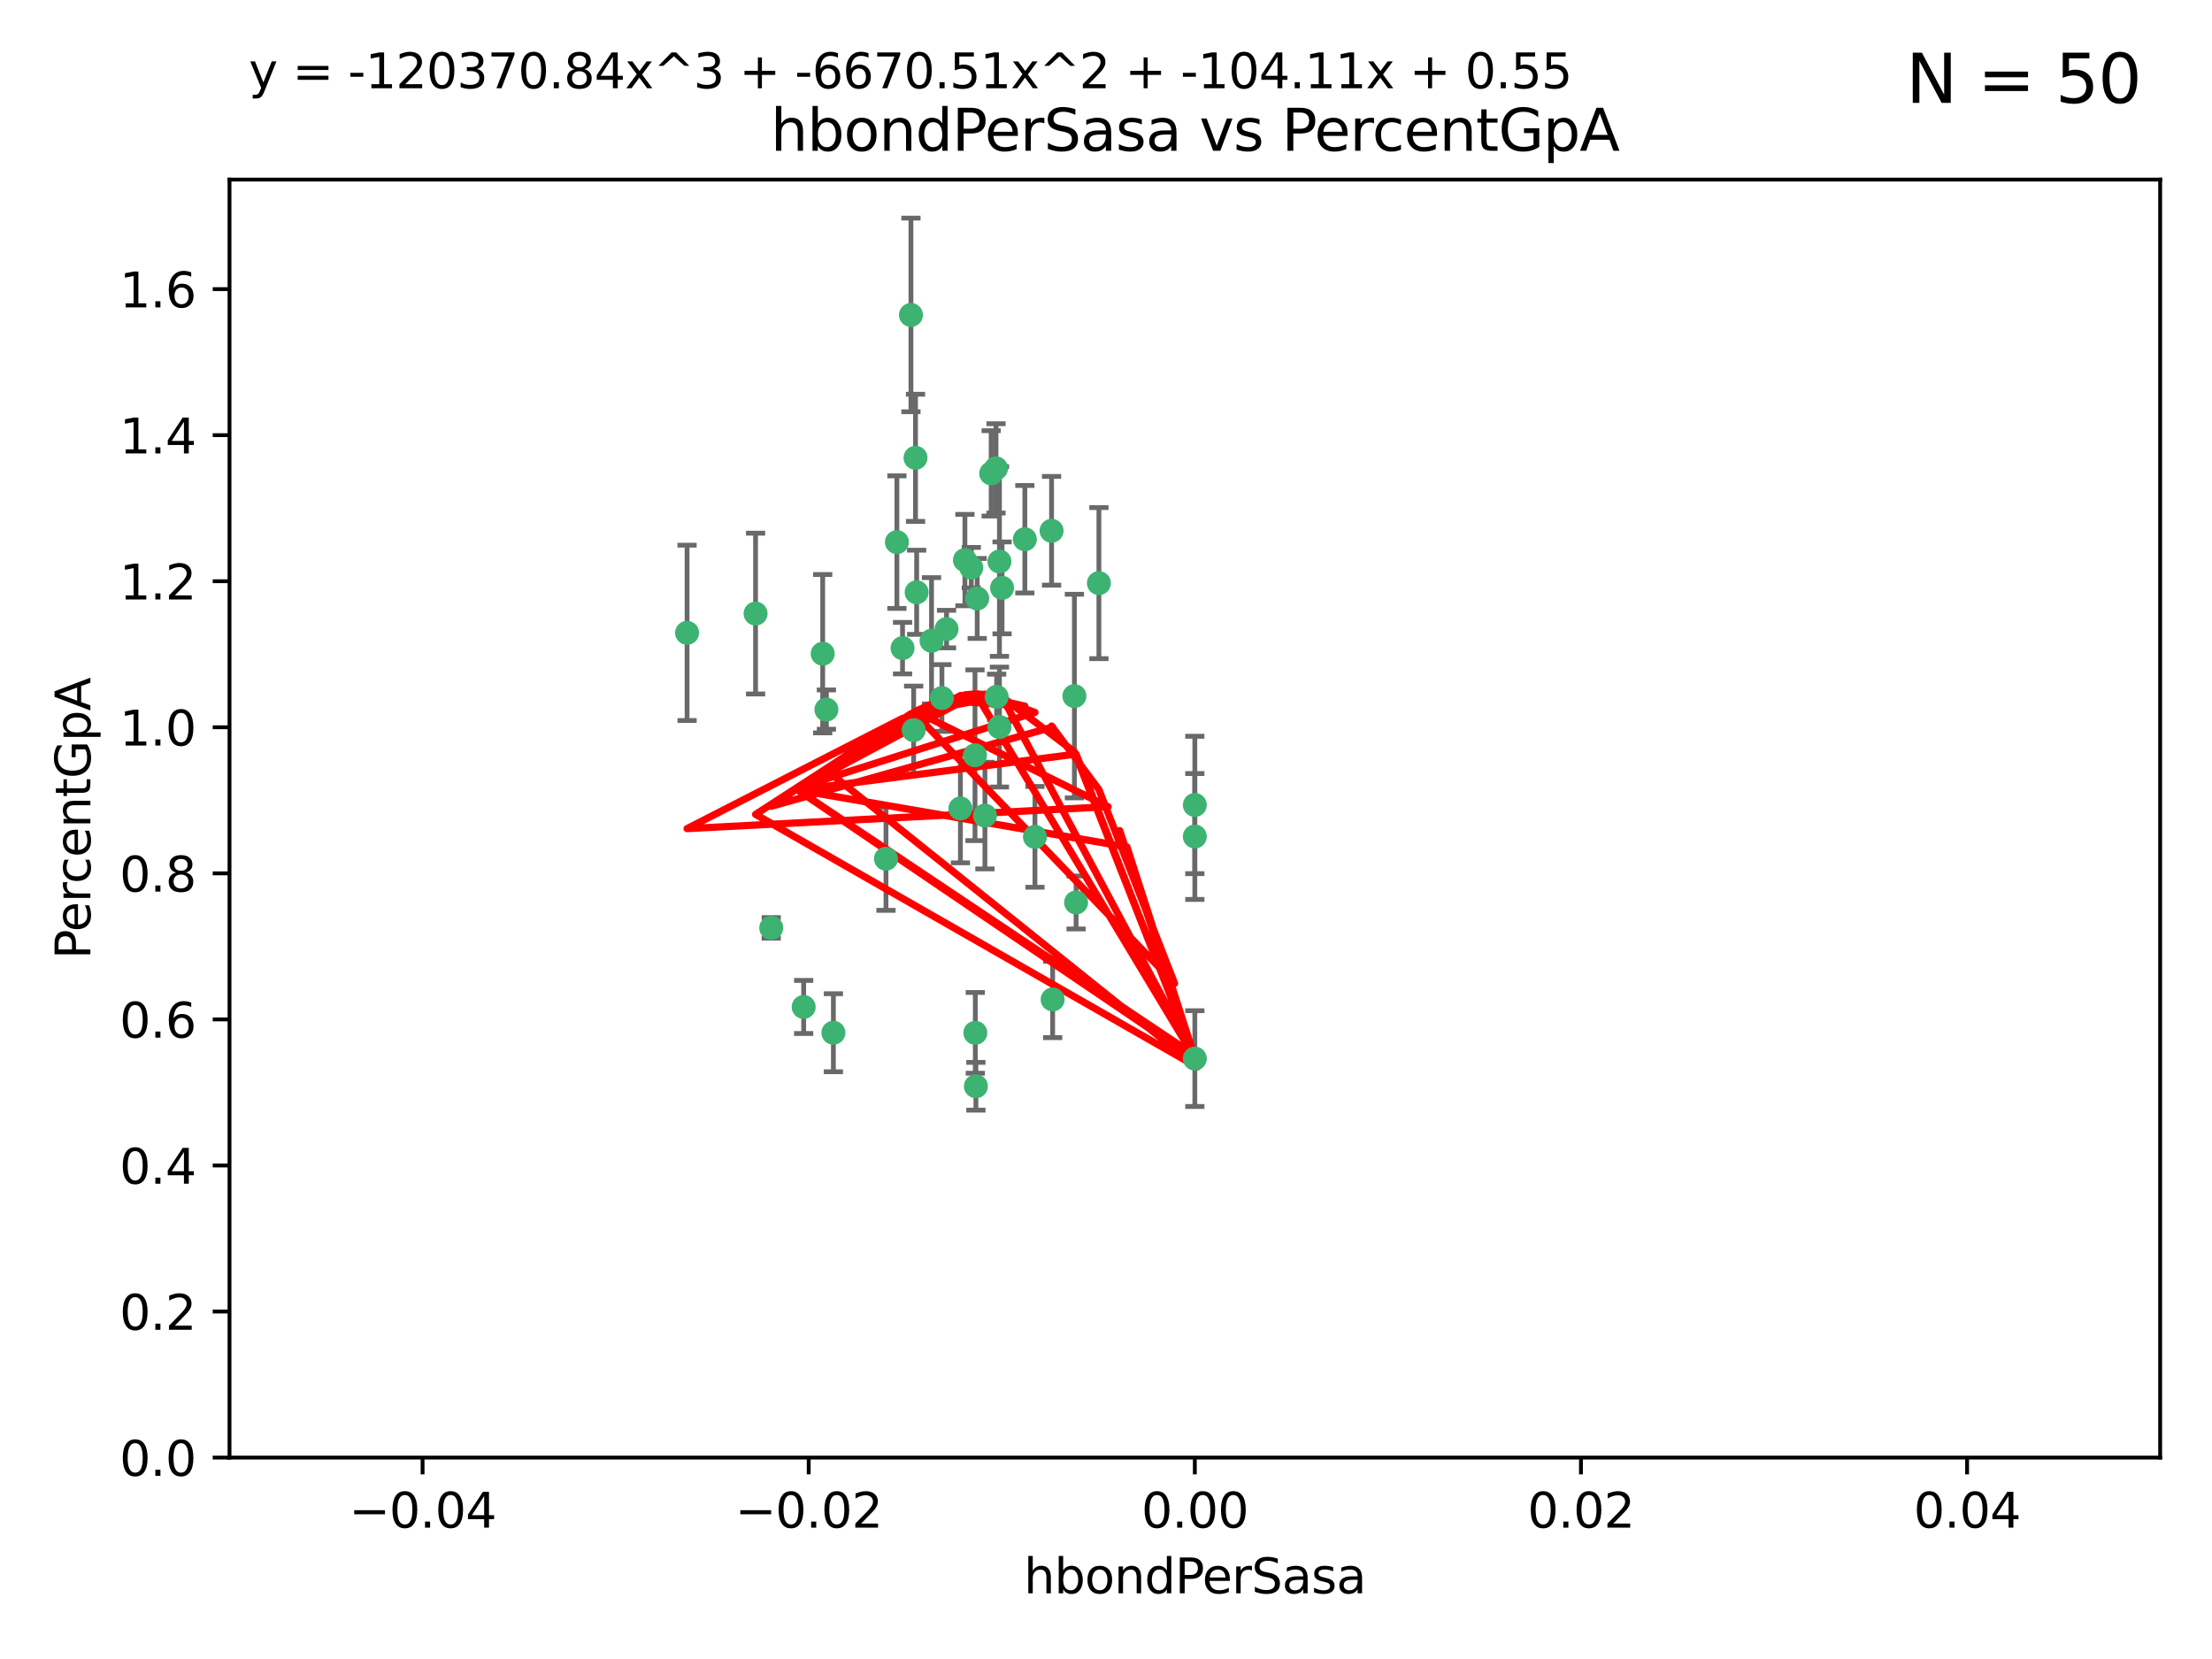 <?xml version="1.0" encoding="utf-8" standalone="no"?>
<!DOCTYPE svg PUBLIC "-//W3C//DTD SVG 1.1//EN"
  "http://www.w3.org/Graphics/SVG/1.1/DTD/svg11.dtd">
<svg xmlns:xlink="http://www.w3.org/1999/xlink" width="460.8pt" height="345.6pt" viewBox="0 0 460.8 345.6" xmlns="http://www.w3.org/2000/svg" version="1.1">
 <defs>
  <style type="text/css">*{stroke-linejoin: round; stroke-linecap: butt}</style>
 </defs>
 <g id="figure_1">
  <g id="patch_1">
   <path d="M 0 345.6 
L 460.8 345.6 
L 460.8 0 
L 0 0 
z
" style="fill: #ffffff"/>
  </g>
  <g id="axes_1">
   <g id="patch_2">
    <path d="M 47.81 303.64 
L 450 303.64 
L 450 37.411 
L 47.81 37.411 
z
" style="fill: #ffffff"/>
   </g>
   <g id="PathCollection_1">
    <defs>
     <path id="mf7120ef33c" d="M 0 1.118 
C 0.297 1.118 0.581 1 0.791 0.791 
C 1 0.581 1.118 0.297 1.118 0 
C 1.118 -0.297 1 -0.581 0.791 -0.791 
C 0.581 -1 0.297 -1.118 0 -1.118 
C -0.297 -1.118 -0.581 -1 -0.791 -0.791 
C -1 -0.581 -1.118 -0.297 -1.118 0 
C -1.118 0.297 -1 0.581 -0.791 0.791 
C -0.581 1 -0.297 1.118 0 1.118 
z
" style="stroke: #3cb371"/>
    </defs>
    <g clip-path="url(#p9c97bb13e4)">
     <use xlink:href="#mf7120ef33c" x="186.841" y="112.935" style="fill: #3cb371; stroke: #3cb371"/>
     <use xlink:href="#mf7120ef33c" x="197.183" y="131.048" style="fill: #3cb371; stroke: #3cb371"/>
     <use xlink:href="#mf7120ef33c" x="206.483" y="98.611" style="fill: #3cb371; stroke: #3cb371"/>
     <use xlink:href="#mf7120ef33c" x="203.111" y="157.33" style="fill: #3cb371; stroke: #3cb371"/>
     <use xlink:href="#mf7120ef33c" x="208.201" y="151.457" style="fill: #3cb371; stroke: #3cb371"/>
     <use xlink:href="#mf7120ef33c" x="189.767" y="65.606" style="fill: #3cb371; stroke: #3cb371"/>
     <use xlink:href="#mf7120ef33c" x="157.399" y="127.82" style="fill: #3cb371; stroke: #3cb371"/>
     <use xlink:href="#mf7120ef33c" x="172.155" y="147.818" style="fill: #3cb371; stroke: #3cb371"/>
     <use xlink:href="#mf7120ef33c" x="188.017" y="135.021" style="fill: #3cb371; stroke: #3cb371"/>
     <use xlink:href="#mf7120ef33c" x="143.128" y="131.834" style="fill: #3cb371; stroke: #3cb371"/>
     <use xlink:href="#mf7120ef33c" x="190.719" y="95.371" style="fill: #3cb371; stroke: #3cb371"/>
     <use xlink:href="#mf7120ef33c" x="202.337" y="118.255" style="fill: #3cb371; stroke: #3cb371"/>
     <use xlink:href="#mf7120ef33c" x="213.494" y="112.334" style="fill: #3cb371; stroke: #3cb371"/>
     <use xlink:href="#mf7120ef33c" x="196.219" y="145.408" style="fill: #3cb371; stroke: #3cb371"/>
     <use xlink:href="#mf7120ef33c" x="190.955" y="123.385" style="fill: #3cb371; stroke: #3cb371"/>
     <use xlink:href="#mf7120ef33c" x="194.053" y="133.482" style="fill: #3cb371; stroke: #3cb371"/>
     <use xlink:href="#mf7120ef33c" x="203.175" y="215.161" style="fill: #3cb371; stroke: #3cb371"/>
     <use xlink:href="#mf7120ef33c" x="201.01" y="116.673" style="fill: #3cb371; stroke: #3cb371"/>
     <use xlink:href="#mf7120ef33c" x="208.202" y="116.973" style="fill: #3cb371; stroke: #3cb371"/>
     <use xlink:href="#mf7120ef33c" x="207.487" y="97.572" style="fill: #3cb371; stroke: #3cb371"/>
     <use xlink:href="#mf7120ef33c" x="203.569" y="124.669" style="fill: #3cb371; stroke: #3cb371"/>
     <use xlink:href="#mf7120ef33c" x="207.62" y="145.171" style="fill: #3cb371; stroke: #3cb371"/>
     <use xlink:href="#mf7120ef33c" x="200.074" y="168.419" style="fill: #3cb371; stroke: #3cb371"/>
     <use xlink:href="#mf7120ef33c" x="173.611" y="215.139" style="fill: #3cb371; stroke: #3cb371"/>
     <use xlink:href="#mf7120ef33c" x="171.383" y="136.178" style="fill: #3cb371; stroke: #3cb371"/>
     <use xlink:href="#mf7120ef33c" x="184.566" y="178.897" style="fill: #3cb371; stroke: #3cb371"/>
     <use xlink:href="#mf7120ef33c" x="160.664" y="193.29" style="fill: #3cb371; stroke: #3cb371"/>
     <use xlink:href="#mf7120ef33c" x="219.287" y="208.206" style="fill: #3cb371; stroke: #3cb371"/>
     <use xlink:href="#mf7120ef33c" x="219.062" y="110.571" style="fill: #3cb371; stroke: #3cb371"/>
     <use xlink:href="#mf7120ef33c" x="228.922" y="121.476" style="fill: #3cb371; stroke: #3cb371"/>
     <use xlink:href="#mf7120ef33c" x="190.332" y="152.103" style="fill: #3cb371; stroke: #3cb371"/>
     <use xlink:href="#mf7120ef33c" x="205.177" y="169.899" style="fill: #3cb371; stroke: #3cb371"/>
     <use xlink:href="#mf7120ef33c" x="215.6" y="174.332" style="fill: #3cb371; stroke: #3cb371"/>
     <use xlink:href="#mf7120ef33c" x="167.418" y="209.769" style="fill: #3cb371; stroke: #3cb371"/>
     <use xlink:href="#mf7120ef33c" x="203.298" y="226.286" style="fill: #3cb371; stroke: #3cb371"/>
     <use xlink:href="#mf7120ef33c" x="248.905" y="220.522" style="fill: #3cb371; stroke: #3cb371"/>
     <use xlink:href="#mf7120ef33c" x="224.167" y="188.002" style="fill: #3cb371; stroke: #3cb371"/>
     <use xlink:href="#mf7120ef33c" x="248.905" y="167.688" style="fill: #3cb371; stroke: #3cb371"/>
     <use xlink:href="#mf7120ef33c" x="208.75" y="122.465" style="fill: #3cb371; stroke: #3cb371"/>
     <use xlink:href="#mf7120ef33c" x="223.82" y="145.004" style="fill: #3cb371; stroke: #3cb371"/>
     <use xlink:href="#mf7120ef33c" x="248.905" y="174.257" style="fill: #3cb371; stroke: #3cb371"/>
    </g>
   </g>
   <g id="matplotlib.axis_1">
    <g id="xtick_1">
     <g id="line2d_1">
      <defs>
       <path id="m0742747086" d="M 0 0 
L 0 3.5 
" style="stroke: #000000; stroke-width: 0.8"/>
      </defs>
      <g>
       <use xlink:href="#m0742747086" x="88.029" y="303.64" style="stroke: #000000; stroke-width: 0.8"/>
      </g>
     </g>
     <g id="text_1">
      <!-- −0.04 -->
      <g transform="translate(72.706 318.238)scale(0.1 -0.1)">
       <defs>
        <path id="DejaVuSans-2212" d="M 678 2272 
L 4684 2272 
L 4684 1741 
L 678 1741 
L 678 2272 
z
" transform="scale(0.016)"/>
        <path id="DejaVuSans-30" d="M 2034 4250 
Q 1547 4250 1301 3770 
Q 1056 3291 1056 2328 
Q 1056 1369 1301 889 
Q 1547 409 2034 409 
Q 2525 409 2770 889 
Q 3016 1369 3016 2328 
Q 3016 3291 2770 3770 
Q 2525 4250 2034 4250 
z
M 2034 4750 
Q 2819 4750 3233 4129 
Q 3647 3509 3647 2328 
Q 3647 1150 3233 529 
Q 2819 -91 2034 -91 
Q 1250 -91 836 529 
Q 422 1150 422 2328 
Q 422 3509 836 4129 
Q 1250 4750 2034 4750 
z
" transform="scale(0.016)"/>
        <path id="DejaVuSans-2e" d="M 684 794 
L 1344 794 
L 1344 0 
L 684 0 
L 684 794 
z
" transform="scale(0.016)"/>
        <path id="DejaVuSans-34" d="M 2419 4116 
L 825 1625 
L 2419 1625 
L 2419 4116 
z
M 2253 4666 
L 3047 4666 
L 3047 1625 
L 3713 1625 
L 3713 1100 
L 3047 1100 
L 3047 0 
L 2419 0 
L 2419 1100 
L 313 1100 
L 313 1709 
L 2253 4666 
z
" transform="scale(0.016)"/>
       </defs>
       <use xlink:href="#DejaVuSans-2212"/>
       <use xlink:href="#DejaVuSans-30" x="83.789"/>
       <use xlink:href="#DejaVuSans-2e" x="147.412"/>
       <use xlink:href="#DejaVuSans-30" x="179.199"/>
       <use xlink:href="#DejaVuSans-34" x="242.822"/>
      </g>
     </g>
    </g>
    <g id="xtick_2">
     <g id="line2d_2">
      <g>
       <use xlink:href="#m0742747086" x="168.467" y="303.64" style="stroke: #000000; stroke-width: 0.8"/>
      </g>
     </g>
     <g id="text_2">
      <!-- −0.02 -->
      <g transform="translate(153.144 318.238)scale(0.1 -0.1)">
       <defs>
        <path id="DejaVuSans-32" d="M 1228 531 
L 3431 531 
L 3431 0 
L 469 0 
L 469 531 
Q 828 903 1448 1529 
Q 2069 2156 2228 2338 
Q 2531 2678 2651 2914 
Q 2772 3150 2772 3378 
Q 2772 3750 2511 3984 
Q 2250 4219 1831 4219 
Q 1534 4219 1204 4116 
Q 875 4013 500 3803 
L 500 4441 
Q 881 4594 1212 4672 
Q 1544 4750 1819 4750 
Q 2544 4750 2975 4387 
Q 3406 4025 3406 3419 
Q 3406 3131 3298 2873 
Q 3191 2616 2906 2266 
Q 2828 2175 2409 1742 
Q 1991 1309 1228 531 
z
" transform="scale(0.016)"/>
       </defs>
       <use xlink:href="#DejaVuSans-2212"/>
       <use xlink:href="#DejaVuSans-30" x="83.789"/>
       <use xlink:href="#DejaVuSans-2e" x="147.412"/>
       <use xlink:href="#DejaVuSans-30" x="179.199"/>
       <use xlink:href="#DejaVuSans-32" x="242.822"/>
      </g>
     </g>
    </g>
    <g id="xtick_3">
     <g id="line2d_3">
      <g>
       <use xlink:href="#m0742747086" x="248.905" y="303.64" style="stroke: #000000; stroke-width: 0.8"/>
      </g>
     </g>
     <g id="text_3">
      <!-- 0.00 -->
      <g transform="translate(237.772 318.238)scale(0.1 -0.1)">
       <use xlink:href="#DejaVuSans-30"/>
       <use xlink:href="#DejaVuSans-2e" x="63.623"/>
       <use xlink:href="#DejaVuSans-30" x="95.41"/>
       <use xlink:href="#DejaVuSans-30" x="159.033"/>
      </g>
     </g>
    </g>
    <g id="xtick_4">
     <g id="line2d_4">
      <g>
       <use xlink:href="#m0742747086" x="329.343" y="303.64" style="stroke: #000000; stroke-width: 0.8"/>
      </g>
     </g>
     <g id="text_4">
      <!-- 0.02 -->
      <g transform="translate(318.21 318.238)scale(0.1 -0.1)">
       <use xlink:href="#DejaVuSans-30"/>
       <use xlink:href="#DejaVuSans-2e" x="63.623"/>
       <use xlink:href="#DejaVuSans-30" x="95.41"/>
       <use xlink:href="#DejaVuSans-32" x="159.033"/>
      </g>
     </g>
    </g>
    <g id="xtick_5">
     <g id="line2d_5">
      <g>
       <use xlink:href="#m0742747086" x="409.781" y="303.64" style="stroke: #000000; stroke-width: 0.8"/>
      </g>
     </g>
     <g id="text_5">
      <!-- 0.04 -->
      <g transform="translate(398.648 318.238)scale(0.1 -0.1)">
       <use xlink:href="#DejaVuSans-30"/>
       <use xlink:href="#DejaVuSans-2e" x="63.623"/>
       <use xlink:href="#DejaVuSans-30" x="95.41"/>
       <use xlink:href="#DejaVuSans-34" x="159.033"/>
      </g>
     </g>
    </g>
    <g id="text_6">
     <!-- hbondPerSasa -->
     <g transform="translate(213.287 331.917)scale(0.1 -0.1)">
      <defs>
       <path id="DejaVuSans-68" d="M 3513 2113 
L 3513 0 
L 2938 0 
L 2938 2094 
Q 2938 2591 2744 2837 
Q 2550 3084 2163 3084 
Q 1697 3084 1428 2787 
Q 1159 2491 1159 1978 
L 1159 0 
L 581 0 
L 581 4863 
L 1159 4863 
L 1159 2956 
Q 1366 3272 1645 3428 
Q 1925 3584 2291 3584 
Q 2894 3584 3203 3211 
Q 3513 2838 3513 2113 
z
" transform="scale(0.016)"/>
       <path id="DejaVuSans-62" d="M 3116 1747 
Q 3116 2381 2855 2742 
Q 2594 3103 2138 3103 
Q 1681 3103 1420 2742 
Q 1159 2381 1159 1747 
Q 1159 1113 1420 752 
Q 1681 391 2138 391 
Q 2594 391 2855 752 
Q 3116 1113 3116 1747 
z
M 1159 2969 
Q 1341 3281 1617 3432 
Q 1894 3584 2278 3584 
Q 2916 3584 3314 3078 
Q 3713 2572 3713 1747 
Q 3713 922 3314 415 
Q 2916 -91 2278 -91 
Q 1894 -91 1617 61 
Q 1341 213 1159 525 
L 1159 0 
L 581 0 
L 581 4863 
L 1159 4863 
L 1159 2969 
z
" transform="scale(0.016)"/>
       <path id="DejaVuSans-6f" d="M 1959 3097 
Q 1497 3097 1228 2736 
Q 959 2375 959 1747 
Q 959 1119 1226 758 
Q 1494 397 1959 397 
Q 2419 397 2687 759 
Q 2956 1122 2956 1747 
Q 2956 2369 2687 2733 
Q 2419 3097 1959 3097 
z
M 1959 3584 
Q 2709 3584 3137 3096 
Q 3566 2609 3566 1747 
Q 3566 888 3137 398 
Q 2709 -91 1959 -91 
Q 1206 -91 779 398 
Q 353 888 353 1747 
Q 353 2609 779 3096 
Q 1206 3584 1959 3584 
z
" transform="scale(0.016)"/>
       <path id="DejaVuSans-6e" d="M 3513 2113 
L 3513 0 
L 2938 0 
L 2938 2094 
Q 2938 2591 2744 2837 
Q 2550 3084 2163 3084 
Q 1697 3084 1428 2787 
Q 1159 2491 1159 1978 
L 1159 0 
L 581 0 
L 581 3500 
L 1159 3500 
L 1159 2956 
Q 1366 3272 1645 3428 
Q 1925 3584 2291 3584 
Q 2894 3584 3203 3211 
Q 3513 2838 3513 2113 
z
" transform="scale(0.016)"/>
       <path id="DejaVuSans-64" d="M 2906 2969 
L 2906 4863 
L 3481 4863 
L 3481 0 
L 2906 0 
L 2906 525 
Q 2725 213 2448 61 
Q 2172 -91 1784 -91 
Q 1150 -91 751 415 
Q 353 922 353 1747 
Q 353 2572 751 3078 
Q 1150 3584 1784 3584 
Q 2172 3584 2448 3432 
Q 2725 3281 2906 2969 
z
M 947 1747 
Q 947 1113 1208 752 
Q 1469 391 1925 391 
Q 2381 391 2643 752 
Q 2906 1113 2906 1747 
Q 2906 2381 2643 2742 
Q 2381 3103 1925 3103 
Q 1469 3103 1208 2742 
Q 947 2381 947 1747 
z
" transform="scale(0.016)"/>
       <path id="DejaVuSans-50" d="M 1259 4147 
L 1259 2394 
L 2053 2394 
Q 2494 2394 2734 2622 
Q 2975 2850 2975 3272 
Q 2975 3691 2734 3919 
Q 2494 4147 2053 4147 
L 1259 4147 
z
M 628 4666 
L 2053 4666 
Q 2838 4666 3239 4311 
Q 3641 3956 3641 3272 
Q 3641 2581 3239 2228 
Q 2838 1875 2053 1875 
L 1259 1875 
L 1259 0 
L 628 0 
L 628 4666 
z
" transform="scale(0.016)"/>
       <path id="DejaVuSans-65" d="M 3597 1894 
L 3597 1613 
L 953 1613 
Q 991 1019 1311 708 
Q 1631 397 2203 397 
Q 2534 397 2845 478 
Q 3156 559 3463 722 
L 3463 178 
Q 3153 47 2828 -22 
Q 2503 -91 2169 -91 
Q 1331 -91 842 396 
Q 353 884 353 1716 
Q 353 2575 817 3079 
Q 1281 3584 2069 3584 
Q 2775 3584 3186 3129 
Q 3597 2675 3597 1894 
z
M 3022 2063 
Q 3016 2534 2758 2815 
Q 2500 3097 2075 3097 
Q 1594 3097 1305 2825 
Q 1016 2553 972 2059 
L 3022 2063 
z
" transform="scale(0.016)"/>
       <path id="DejaVuSans-72" d="M 2631 2963 
Q 2534 3019 2420 3045 
Q 2306 3072 2169 3072 
Q 1681 3072 1420 2755 
Q 1159 2438 1159 1844 
L 1159 0 
L 581 0 
L 581 3500 
L 1159 3500 
L 1159 2956 
Q 1341 3275 1631 3429 
Q 1922 3584 2338 3584 
Q 2397 3584 2469 3576 
Q 2541 3569 2628 3553 
L 2631 2963 
z
" transform="scale(0.016)"/>
       <path id="DejaVuSans-53" d="M 3425 4513 
L 3425 3897 
Q 3066 4069 2747 4153 
Q 2428 4238 2131 4238 
Q 1616 4238 1336 4038 
Q 1056 3838 1056 3469 
Q 1056 3159 1242 3001 
Q 1428 2844 1947 2747 
L 2328 2669 
Q 3034 2534 3370 2195 
Q 3706 1856 3706 1288 
Q 3706 609 3251 259 
Q 2797 -91 1919 -91 
Q 1588 -91 1214 -16 
Q 841 59 441 206 
L 441 856 
Q 825 641 1194 531 
Q 1563 422 1919 422 
Q 2459 422 2753 634 
Q 3047 847 3047 1241 
Q 3047 1584 2836 1778 
Q 2625 1972 2144 2069 
L 1759 2144 
Q 1053 2284 737 2584 
Q 422 2884 422 3419 
Q 422 4038 858 4394 
Q 1294 4750 2059 4750 
Q 2388 4750 2728 4690 
Q 3069 4631 3425 4513 
z
" transform="scale(0.016)"/>
       <path id="DejaVuSans-61" d="M 2194 1759 
Q 1497 1759 1228 1600 
Q 959 1441 959 1056 
Q 959 750 1161 570 
Q 1363 391 1709 391 
Q 2188 391 2477 730 
Q 2766 1069 2766 1631 
L 2766 1759 
L 2194 1759 
z
M 3341 1997 
L 3341 0 
L 2766 0 
L 2766 531 
Q 2569 213 2275 61 
Q 1981 -91 1556 -91 
Q 1019 -91 701 211 
Q 384 513 384 1019 
Q 384 1609 779 1909 
Q 1175 2209 1959 2209 
L 2766 2209 
L 2766 2266 
Q 2766 2663 2505 2880 
Q 2244 3097 1772 3097 
Q 1472 3097 1187 3025 
Q 903 2953 641 2809 
L 641 3341 
Q 956 3463 1253 3523 
Q 1550 3584 1831 3584 
Q 2591 3584 2966 3190 
Q 3341 2797 3341 1997 
z
" transform="scale(0.016)"/>
       <path id="DejaVuSans-73" d="M 2834 3397 
L 2834 2853 
Q 2591 2978 2328 3040 
Q 2066 3103 1784 3103 
Q 1356 3103 1142 2972 
Q 928 2841 928 2578 
Q 928 2378 1081 2264 
Q 1234 2150 1697 2047 
L 1894 2003 
Q 2506 1872 2764 1633 
Q 3022 1394 3022 966 
Q 3022 478 2636 193 
Q 2250 -91 1575 -91 
Q 1294 -91 989 -36 
Q 684 19 347 128 
L 347 722 
Q 666 556 975 473 
Q 1284 391 1588 391 
Q 1994 391 2212 530 
Q 2431 669 2431 922 
Q 2431 1156 2273 1281 
Q 2116 1406 1581 1522 
L 1381 1569 
Q 847 1681 609 1914 
Q 372 2147 372 2553 
Q 372 3047 722 3315 
Q 1072 3584 1716 3584 
Q 2034 3584 2315 3537 
Q 2597 3491 2834 3397 
z
" transform="scale(0.016)"/>
      </defs>
      <use xlink:href="#DejaVuSans-68"/>
      <use xlink:href="#DejaVuSans-62" x="63.379"/>
      <use xlink:href="#DejaVuSans-6f" x="126.855"/>
      <use xlink:href="#DejaVuSans-6e" x="188.037"/>
      <use xlink:href="#DejaVuSans-64" x="251.416"/>
      <use xlink:href="#DejaVuSans-50" x="314.893"/>
      <use xlink:href="#DejaVuSans-65" x="371.57"/>
      <use xlink:href="#DejaVuSans-72" x="433.094"/>
      <use xlink:href="#DejaVuSans-53" x="474.207"/>
      <use xlink:href="#DejaVuSans-61" x="537.684"/>
      <use xlink:href="#DejaVuSans-73" x="598.963"/>
      <use xlink:href="#DejaVuSans-61" x="651.062"/>
     </g>
    </g>
   </g>
   <g id="matplotlib.axis_2">
    <g id="ytick_1">
     <g id="line2d_6">
      <defs>
       <path id="m83e5653243" d="M 0 0 
L -3.5 0 
" style="stroke: #000000; stroke-width: 0.8"/>
      </defs>
      <g>
       <use xlink:href="#m83e5653243" x="47.81" y="303.64" style="stroke: #000000; stroke-width: 0.8"/>
      </g>
     </g>
     <g id="text_7">
      <!-- 0.0 -->
      <g transform="translate(24.907 307.439)scale(0.1 -0.1)">
       <use xlink:href="#DejaVuSans-30"/>
       <use xlink:href="#DejaVuSans-2e" x="63.623"/>
       <use xlink:href="#DejaVuSans-30" x="95.41"/>
      </g>
     </g>
    </g>
    <g id="ytick_2">
     <g id="line2d_7">
      <g>
       <use xlink:href="#m83e5653243" x="47.81" y="273.214" style="stroke: #000000; stroke-width: 0.8"/>
      </g>
     </g>
     <g id="text_8">
      <!-- 0.2 -->
      <g transform="translate(24.907 277.013)scale(0.1 -0.1)">
       <use xlink:href="#DejaVuSans-30"/>
       <use xlink:href="#DejaVuSans-2e" x="63.623"/>
       <use xlink:href="#DejaVuSans-32" x="95.41"/>
      </g>
     </g>
    </g>
    <g id="ytick_3">
     <g id="line2d_8">
      <g>
       <use xlink:href="#m83e5653243" x="47.81" y="242.788" style="stroke: #000000; stroke-width: 0.8"/>
      </g>
     </g>
     <g id="text_9">
      <!-- 0.4 -->
      <g transform="translate(24.907 246.587)scale(0.1 -0.1)">
       <use xlink:href="#DejaVuSans-30"/>
       <use xlink:href="#DejaVuSans-2e" x="63.623"/>
       <use xlink:href="#DejaVuSans-34" x="95.41"/>
      </g>
     </g>
    </g>
    <g id="ytick_4">
     <g id="line2d_9">
      <g>
       <use xlink:href="#m83e5653243" x="47.81" y="212.362" style="stroke: #000000; stroke-width: 0.8"/>
      </g>
     </g>
     <g id="text_10">
      <!-- 0.6 -->
      <g transform="translate(24.907 216.161)scale(0.1 -0.1)">
       <defs>
        <path id="DejaVuSans-36" d="M 2113 2584 
Q 1688 2584 1439 2293 
Q 1191 2003 1191 1497 
Q 1191 994 1439 701 
Q 1688 409 2113 409 
Q 2538 409 2786 701 
Q 3034 994 3034 1497 
Q 3034 2003 2786 2293 
Q 2538 2584 2113 2584 
z
M 3366 4563 
L 3366 3988 
Q 3128 4100 2886 4159 
Q 2644 4219 2406 4219 
Q 1781 4219 1451 3797 
Q 1122 3375 1075 2522 
Q 1259 2794 1537 2939 
Q 1816 3084 2150 3084 
Q 2853 3084 3261 2657 
Q 3669 2231 3669 1497 
Q 3669 778 3244 343 
Q 2819 -91 2113 -91 
Q 1303 -91 875 529 
Q 447 1150 447 2328 
Q 447 3434 972 4092 
Q 1497 4750 2381 4750 
Q 2619 4750 2861 4703 
Q 3103 4656 3366 4563 
z
" transform="scale(0.016)"/>
       </defs>
       <use xlink:href="#DejaVuSans-30"/>
       <use xlink:href="#DejaVuSans-2e" x="63.623"/>
       <use xlink:href="#DejaVuSans-36" x="95.41"/>
      </g>
     </g>
    </g>
    <g id="ytick_5">
     <g id="line2d_10">
      <g>
       <use xlink:href="#m83e5653243" x="47.81" y="181.935" style="stroke: #000000; stroke-width: 0.8"/>
      </g>
     </g>
     <g id="text_11">
      <!-- 0.8 -->
      <g transform="translate(24.907 185.735)scale(0.1 -0.1)">
       <defs>
        <path id="DejaVuSans-38" d="M 2034 2216 
Q 1584 2216 1326 1975 
Q 1069 1734 1069 1313 
Q 1069 891 1326 650 
Q 1584 409 2034 409 
Q 2484 409 2743 651 
Q 3003 894 3003 1313 
Q 3003 1734 2745 1975 
Q 2488 2216 2034 2216 
z
M 1403 2484 
Q 997 2584 770 2862 
Q 544 3141 544 3541 
Q 544 4100 942 4425 
Q 1341 4750 2034 4750 
Q 2731 4750 3128 4425 
Q 3525 4100 3525 3541 
Q 3525 3141 3298 2862 
Q 3072 2584 2669 2484 
Q 3125 2378 3379 2068 
Q 3634 1759 3634 1313 
Q 3634 634 3220 271 
Q 2806 -91 2034 -91 
Q 1263 -91 848 271 
Q 434 634 434 1313 
Q 434 1759 690 2068 
Q 947 2378 1403 2484 
z
M 1172 3481 
Q 1172 3119 1398 2916 
Q 1625 2713 2034 2713 
Q 2441 2713 2670 2916 
Q 2900 3119 2900 3481 
Q 2900 3844 2670 4047 
Q 2441 4250 2034 4250 
Q 1625 4250 1398 4047 
Q 1172 3844 1172 3481 
z
" transform="scale(0.016)"/>
       </defs>
       <use xlink:href="#DejaVuSans-30"/>
       <use xlink:href="#DejaVuSans-2e" x="63.623"/>
       <use xlink:href="#DejaVuSans-38" x="95.41"/>
      </g>
     </g>
    </g>
    <g id="ytick_6">
     <g id="line2d_11">
      <g>
       <use xlink:href="#m83e5653243" x="47.81" y="151.509" style="stroke: #000000; stroke-width: 0.8"/>
      </g>
     </g>
     <g id="text_12">
      <!-- 1.0 -->
      <g transform="translate(24.907 155.308)scale(0.1 -0.1)">
       <defs>
        <path id="DejaVuSans-31" d="M 794 531 
L 1825 531 
L 1825 4091 
L 703 3866 
L 703 4441 
L 1819 4666 
L 2450 4666 
L 2450 531 
L 3481 531 
L 3481 0 
L 794 0 
L 794 531 
z
" transform="scale(0.016)"/>
       </defs>
       <use xlink:href="#DejaVuSans-31"/>
       <use xlink:href="#DejaVuSans-2e" x="63.623"/>
       <use xlink:href="#DejaVuSans-30" x="95.41"/>
      </g>
     </g>
    </g>
    <g id="ytick_7">
     <g id="line2d_12">
      <g>
       <use xlink:href="#m83e5653243" x="47.81" y="121.083" style="stroke: #000000; stroke-width: 0.8"/>
      </g>
     </g>
     <g id="text_13">
      <!-- 1.2 -->
      <g transform="translate(24.907 124.882)scale(0.1 -0.1)">
       <use xlink:href="#DejaVuSans-31"/>
       <use xlink:href="#DejaVuSans-2e" x="63.623"/>
       <use xlink:href="#DejaVuSans-32" x="95.41"/>
      </g>
     </g>
    </g>
    <g id="ytick_8">
     <g id="line2d_13">
      <g>
       <use xlink:href="#m83e5653243" x="47.81" y="90.657" style="stroke: #000000; stroke-width: 0.8"/>
      </g>
     </g>
     <g id="text_14">
      <!-- 1.4 -->
      <g transform="translate(24.907 94.456)scale(0.1 -0.1)">
       <use xlink:href="#DejaVuSans-31"/>
       <use xlink:href="#DejaVuSans-2e" x="63.623"/>
       <use xlink:href="#DejaVuSans-34" x="95.41"/>
      </g>
     </g>
    </g>
    <g id="ytick_9">
     <g id="line2d_14">
      <g>
       <use xlink:href="#m83e5653243" x="47.81" y="60.231" style="stroke: #000000; stroke-width: 0.8"/>
      </g>
     </g>
     <g id="text_15">
      <!-- 1.6 -->
      <g transform="translate(24.907 64.03)scale(0.1 -0.1)">
       <use xlink:href="#DejaVuSans-31"/>
       <use xlink:href="#DejaVuSans-2e" x="63.623"/>
       <use xlink:href="#DejaVuSans-36" x="95.41"/>
      </g>
     </g>
    </g>
    <g id="text_16">
     <!-- PercentGpA -->
     <g transform="translate(18.827 199.802)rotate(-90)scale(0.1 -0.1)">
      <defs>
       <path id="DejaVuSans-63" d="M 3122 3366 
L 3122 2828 
Q 2878 2963 2633 3030 
Q 2388 3097 2138 3097 
Q 1578 3097 1268 2742 
Q 959 2388 959 1747 
Q 959 1106 1268 751 
Q 1578 397 2138 397 
Q 2388 397 2633 464 
Q 2878 531 3122 666 
L 3122 134 
Q 2881 22 2623 -34 
Q 2366 -91 2075 -91 
Q 1284 -91 818 406 
Q 353 903 353 1747 
Q 353 2603 823 3093 
Q 1294 3584 2113 3584 
Q 2378 3584 2631 3529 
Q 2884 3475 3122 3366 
z
" transform="scale(0.016)"/>
       <path id="DejaVuSans-74" d="M 1172 4494 
L 1172 3500 
L 2356 3500 
L 2356 3053 
L 1172 3053 
L 1172 1153 
Q 1172 725 1289 603 
Q 1406 481 1766 481 
L 2356 481 
L 2356 0 
L 1766 0 
Q 1100 0 847 248 
Q 594 497 594 1153 
L 594 3053 
L 172 3053 
L 172 3500 
L 594 3500 
L 594 4494 
L 1172 4494 
z
" transform="scale(0.016)"/>
       <path id="DejaVuSans-47" d="M 3809 666 
L 3809 1919 
L 2778 1919 
L 2778 2438 
L 4434 2438 
L 4434 434 
Q 4069 175 3628 42 
Q 3188 -91 2688 -91 
Q 1594 -91 976 548 
Q 359 1188 359 2328 
Q 359 3472 976 4111 
Q 1594 4750 2688 4750 
Q 3144 4750 3555 4637 
Q 3966 4525 4313 4306 
L 4313 3634 
Q 3963 3931 3569 4081 
Q 3175 4231 2741 4231 
Q 1884 4231 1454 3753 
Q 1025 3275 1025 2328 
Q 1025 1384 1454 906 
Q 1884 428 2741 428 
Q 3075 428 3337 486 
Q 3600 544 3809 666 
z
" transform="scale(0.016)"/>
       <path id="DejaVuSans-70" d="M 1159 525 
L 1159 -1331 
L 581 -1331 
L 581 3500 
L 1159 3500 
L 1159 2969 
Q 1341 3281 1617 3432 
Q 1894 3584 2278 3584 
Q 2916 3584 3314 3078 
Q 3713 2572 3713 1747 
Q 3713 922 3314 415 
Q 2916 -91 2278 -91 
Q 1894 -91 1617 61 
Q 1341 213 1159 525 
z
M 3116 1747 
Q 3116 2381 2855 2742 
Q 2594 3103 2138 3103 
Q 1681 3103 1420 2742 
Q 1159 2381 1159 1747 
Q 1159 1113 1420 752 
Q 1681 391 2138 391 
Q 2594 391 2855 752 
Q 3116 1113 3116 1747 
z
" transform="scale(0.016)"/>
       <path id="DejaVuSans-41" d="M 2188 4044 
L 1331 1722 
L 3047 1722 
L 2188 4044 
z
M 1831 4666 
L 2547 4666 
L 4325 0 
L 3669 0 
L 3244 1197 
L 1141 1197 
L 716 0 
L 50 0 
L 1831 4666 
z
" transform="scale(0.016)"/>
      </defs>
      <use xlink:href="#DejaVuSans-50"/>
      <use xlink:href="#DejaVuSans-65" x="56.678"/>
      <use xlink:href="#DejaVuSans-72" x="118.201"/>
      <use xlink:href="#DejaVuSans-63" x="157.064"/>
      <use xlink:href="#DejaVuSans-65" x="212.045"/>
      <use xlink:href="#DejaVuSans-6e" x="273.568"/>
      <use xlink:href="#DejaVuSans-74" x="336.947"/>
      <use xlink:href="#DejaVuSans-47" x="376.156"/>
      <use xlink:href="#DejaVuSans-70" x="453.646"/>
      <use xlink:href="#DejaVuSans-41" x="517.123"/>
     </g>
    </g>
   </g>
   <g id="LineCollection_1">
    <path d="M 186.841 126.742 
L 186.841 99.128 
" clip-path="url(#p9c97bb13e4)" style="fill: none; stroke: #696969"/>
    <path d="M 197.183 134.958 
L 197.183 127.138 
" clip-path="url(#p9c97bb13e4)" style="fill: none; stroke: #696969"/>
    <path d="M 206.483 107.5 
L 206.483 89.723 
" clip-path="url(#p9c97bb13e4)" style="fill: none; stroke: #696969"/>
    <path d="M 203.111 175.107 
L 203.111 139.552 
" clip-path="url(#p9c97bb13e4)" style="fill: none; stroke: #696969"/>
    <path d="M 208.201 163.945 
L 208.201 138.968 
" clip-path="url(#p9c97bb13e4)" style="fill: none; stroke: #696969"/>
    <path d="M 189.767 85.777 
L 189.767 45.434 
" clip-path="url(#p9c97bb13e4)" style="fill: none; stroke: #696969"/>
    <path d="M 157.399 144.568 
L 157.399 111.073 
" clip-path="url(#p9c97bb13e4)" style="fill: none; stroke: #696969"/>
    <path d="M 172.155 151.909 
L 172.155 143.727 
" clip-path="url(#p9c97bb13e4)" style="fill: none; stroke: #696969"/>
    <path d="M 188.017 140.382 
L 188.017 129.659 
" clip-path="url(#p9c97bb13e4)" style="fill: none; stroke: #696969"/>
    <path d="M 143.128 150.092 
L 143.128 113.575 
" clip-path="url(#p9c97bb13e4)" style="fill: none; stroke: #696969"/>
    <path d="M 190.719 108.615 
L 190.719 82.127 
" clip-path="url(#p9c97bb13e4)" style="fill: none; stroke: #696969"/>
    <path d="M 202.337 122.472 
L 202.337 114.039 
" clip-path="url(#p9c97bb13e4)" style="fill: none; stroke: #696969"/>
    <path d="M 213.494 123.529 
L 213.494 101.139 
" clip-path="url(#p9c97bb13e4)" style="fill: none; stroke: #696969"/>
    <path d="M 196.219 152.361 
L 196.219 138.456 
" clip-path="url(#p9c97bb13e4)" style="fill: none; stroke: #696969"/>
    <path d="M 190.955 132.151 
L 190.955 114.62 
" clip-path="url(#p9c97bb13e4)" style="fill: none; stroke: #696969"/>
    <path d="M 194.053 146.637 
L 194.053 120.327 
" clip-path="url(#p9c97bb13e4)" style="fill: none; stroke: #696969"/>
    <path d="M 203.175 223.572 
L 203.175 206.751 
" clip-path="url(#p9c97bb13e4)" style="fill: none; stroke: #696969"/>
    <path d="M 201.01 126.191 
L 201.01 107.154 
" clip-path="url(#p9c97bb13e4)" style="fill: none; stroke: #696969"/>
    <path d="M 208.202 136.73 
L 208.202 97.216 
" clip-path="url(#p9c97bb13e4)" style="fill: none; stroke: #696969"/>
    <path d="M 207.487 106.878 
L 207.487 88.267 
" clip-path="url(#p9c97bb13e4)" style="fill: none; stroke: #696969"/>
    <path d="M 203.569 132.997 
L 203.569 116.341 
" clip-path="url(#p9c97bb13e4)" style="fill: none; stroke: #696969"/>
    <path d="M 207.62 149.901 
L 207.62 140.441 
" clip-path="url(#p9c97bb13e4)" style="fill: none; stroke: #696969"/>
    <path d="M 200.074 179.743 
L 200.074 157.094 
" clip-path="url(#p9c97bb13e4)" style="fill: none; stroke: #696969"/>
    <path d="M 173.611 223.268 
L 173.611 207.01 
" clip-path="url(#p9c97bb13e4)" style="fill: none; stroke: #696969"/>
    <path d="M 171.383 152.672 
L 171.383 119.684 
" clip-path="url(#p9c97bb13e4)" style="fill: none; stroke: #696969"/>
    <path d="M 184.566 189.642 
L 184.566 168.152 
" clip-path="url(#p9c97bb13e4)" style="fill: none; stroke: #696969"/>
    <path d="M 160.664 195.434 
L 160.664 191.146 
" clip-path="url(#p9c97bb13e4)" style="fill: none; stroke: #696969"/>
    <path d="M 219.287 216.157 
L 219.287 200.256 
" clip-path="url(#p9c97bb13e4)" style="fill: none; stroke: #696969"/>
    <path d="M 219.062 121.897 
L 219.062 99.245 
" clip-path="url(#p9c97bb13e4)" style="fill: none; stroke: #696969"/>
    <path d="M 228.922 137.206 
L 228.922 105.745 
" clip-path="url(#p9c97bb13e4)" style="fill: none; stroke: #696969"/>
    <path d="M 190.332 161.277 
L 190.332 142.929 
" clip-path="url(#p9c97bb13e4)" style="fill: none; stroke: #696969"/>
    <path d="M 205.177 181.006 
L 205.177 158.792 
" clip-path="url(#p9c97bb13e4)" style="fill: none; stroke: #696969"/>
    <path d="M 215.6 184.828 
L 215.6 163.836 
" clip-path="url(#p9c97bb13e4)" style="fill: none; stroke: #696969"/>
    <path d="M 167.418 215.299 
L 167.418 204.239 
" clip-path="url(#p9c97bb13e4)" style="fill: none; stroke: #696969"/>
    <path d="M 203.298 231.261 
L 203.298 221.311 
" clip-path="url(#p9c97bb13e4)" style="fill: none; stroke: #696969"/>
    <path d="M 248.905 230.498 
L 248.905 210.546 
" clip-path="url(#p9c97bb13e4)" style="fill: none; stroke: #696969"/>
    <path d="M 224.167 193.517 
L 224.167 182.486 
" clip-path="url(#p9c97bb13e4)" style="fill: none; stroke: #696969"/>
    <path d="M 248.905 181.997 
L 248.905 153.38 
" clip-path="url(#p9c97bb13e4)" style="fill: none; stroke: #696969"/>
    <path d="M 208.75 132.034 
L 208.75 112.895 
" clip-path="url(#p9c97bb13e4)" style="fill: none; stroke: #696969"/>
    <path d="M 223.82 166.212 
L 223.82 123.796 
" clip-path="url(#p9c97bb13e4)" style="fill: none; stroke: #696969"/>
    <path d="M 248.905 187.369 
L 248.905 161.144 
" clip-path="url(#p9c97bb13e4)" style="fill: none; stroke: #696969"/>
   </g>
   <g id="line2d_15">
    <defs>
     <path id="m62ca4bf042" d="M 2 0 
L -2 -0 
" style="stroke: #696969"/>
    </defs>
    <g clip-path="url(#p9c97bb13e4)">
     <use xlink:href="#m62ca4bf042" x="186.841" y="126.742" style="fill: #696969; stroke: #696969"/>
     <use xlink:href="#m62ca4bf042" x="197.183" y="134.958" style="fill: #696969; stroke: #696969"/>
     <use xlink:href="#m62ca4bf042" x="206.483" y="107.5" style="fill: #696969; stroke: #696969"/>
     <use xlink:href="#m62ca4bf042" x="203.111" y="175.107" style="fill: #696969; stroke: #696969"/>
     <use xlink:href="#m62ca4bf042" x="208.201" y="163.945" style="fill: #696969; stroke: #696969"/>
     <use xlink:href="#m62ca4bf042" x="189.767" y="85.777" style="fill: #696969; stroke: #696969"/>
     <use xlink:href="#m62ca4bf042" x="157.399" y="144.568" style="fill: #696969; stroke: #696969"/>
     <use xlink:href="#m62ca4bf042" x="172.155" y="151.909" style="fill: #696969; stroke: #696969"/>
     <use xlink:href="#m62ca4bf042" x="188.017" y="140.382" style="fill: #696969; stroke: #696969"/>
     <use xlink:href="#m62ca4bf042" x="143.128" y="150.092" style="fill: #696969; stroke: #696969"/>
     <use xlink:href="#m62ca4bf042" x="190.719" y="108.615" style="fill: #696969; stroke: #696969"/>
     <use xlink:href="#m62ca4bf042" x="202.337" y="122.472" style="fill: #696969; stroke: #696969"/>
     <use xlink:href="#m62ca4bf042" x="213.494" y="123.529" style="fill: #696969; stroke: #696969"/>
     <use xlink:href="#m62ca4bf042" x="196.219" y="152.361" style="fill: #696969; stroke: #696969"/>
     <use xlink:href="#m62ca4bf042" x="190.955" y="132.151" style="fill: #696969; stroke: #696969"/>
     <use xlink:href="#m62ca4bf042" x="194.053" y="146.637" style="fill: #696969; stroke: #696969"/>
     <use xlink:href="#m62ca4bf042" x="203.175" y="223.572" style="fill: #696969; stroke: #696969"/>
     <use xlink:href="#m62ca4bf042" x="201.01" y="126.191" style="fill: #696969; stroke: #696969"/>
     <use xlink:href="#m62ca4bf042" x="208.202" y="136.73" style="fill: #696969; stroke: #696969"/>
     <use xlink:href="#m62ca4bf042" x="207.487" y="106.878" style="fill: #696969; stroke: #696969"/>
     <use xlink:href="#m62ca4bf042" x="203.569" y="132.997" style="fill: #696969; stroke: #696969"/>
     <use xlink:href="#m62ca4bf042" x="207.62" y="149.901" style="fill: #696969; stroke: #696969"/>
     <use xlink:href="#m62ca4bf042" x="200.074" y="179.743" style="fill: #696969; stroke: #696969"/>
     <use xlink:href="#m62ca4bf042" x="173.611" y="223.268" style="fill: #696969; stroke: #696969"/>
     <use xlink:href="#m62ca4bf042" x="171.383" y="152.672" style="fill: #696969; stroke: #696969"/>
     <use xlink:href="#m62ca4bf042" x="184.566" y="189.642" style="fill: #696969; stroke: #696969"/>
     <use xlink:href="#m62ca4bf042" x="160.664" y="195.434" style="fill: #696969; stroke: #696969"/>
     <use xlink:href="#m62ca4bf042" x="219.287" y="216.157" style="fill: #696969; stroke: #696969"/>
     <use xlink:href="#m62ca4bf042" x="219.062" y="121.897" style="fill: #696969; stroke: #696969"/>
     <use xlink:href="#m62ca4bf042" x="228.922" y="137.206" style="fill: #696969; stroke: #696969"/>
     <use xlink:href="#m62ca4bf042" x="190.332" y="161.277" style="fill: #696969; stroke: #696969"/>
     <use xlink:href="#m62ca4bf042" x="205.177" y="181.006" style="fill: #696969; stroke: #696969"/>
     <use xlink:href="#m62ca4bf042" x="215.6" y="184.828" style="fill: #696969; stroke: #696969"/>
     <use xlink:href="#m62ca4bf042" x="167.418" y="215.299" style="fill: #696969; stroke: #696969"/>
     <use xlink:href="#m62ca4bf042" x="203.298" y="231.261" style="fill: #696969; stroke: #696969"/>
     <use xlink:href="#m62ca4bf042" x="248.905" y="230.498" style="fill: #696969; stroke: #696969"/>
     <use xlink:href="#m62ca4bf042" x="224.167" y="193.517" style="fill: #696969; stroke: #696969"/>
     <use xlink:href="#m62ca4bf042" x="248.905" y="181.997" style="fill: #696969; stroke: #696969"/>
     <use xlink:href="#m62ca4bf042" x="208.75" y="132.034" style="fill: #696969; stroke: #696969"/>
     <use xlink:href="#m62ca4bf042" x="223.82" y="166.212" style="fill: #696969; stroke: #696969"/>
     <use xlink:href="#m62ca4bf042" x="248.905" y="187.369" style="fill: #696969; stroke: #696969"/>
    </g>
   </g>
   <g id="line2d_16">
    <g clip-path="url(#p9c97bb13e4)">
     <use xlink:href="#m62ca4bf042" x="186.841" y="99.128" style="fill: #696969; stroke: #696969"/>
     <use xlink:href="#m62ca4bf042" x="197.183" y="127.138" style="fill: #696969; stroke: #696969"/>
     <use xlink:href="#m62ca4bf042" x="206.483" y="89.723" style="fill: #696969; stroke: #696969"/>
     <use xlink:href="#m62ca4bf042" x="203.111" y="139.552" style="fill: #696969; stroke: #696969"/>
     <use xlink:href="#m62ca4bf042" x="208.201" y="138.968" style="fill: #696969; stroke: #696969"/>
     <use xlink:href="#m62ca4bf042" x="189.767" y="45.434" style="fill: #696969; stroke: #696969"/>
     <use xlink:href="#m62ca4bf042" x="157.399" y="111.073" style="fill: #696969; stroke: #696969"/>
     <use xlink:href="#m62ca4bf042" x="172.155" y="143.727" style="fill: #696969; stroke: #696969"/>
     <use xlink:href="#m62ca4bf042" x="188.017" y="129.659" style="fill: #696969; stroke: #696969"/>
     <use xlink:href="#m62ca4bf042" x="143.128" y="113.575" style="fill: #696969; stroke: #696969"/>
     <use xlink:href="#m62ca4bf042" x="190.719" y="82.127" style="fill: #696969; stroke: #696969"/>
     <use xlink:href="#m62ca4bf042" x="202.337" y="114.039" style="fill: #696969; stroke: #696969"/>
     <use xlink:href="#m62ca4bf042" x="213.494" y="101.139" style="fill: #696969; stroke: #696969"/>
     <use xlink:href="#m62ca4bf042" x="196.219" y="138.456" style="fill: #696969; stroke: #696969"/>
     <use xlink:href="#m62ca4bf042" x="190.955" y="114.62" style="fill: #696969; stroke: #696969"/>
     <use xlink:href="#m62ca4bf042" x="194.053" y="120.327" style="fill: #696969; stroke: #696969"/>
     <use xlink:href="#m62ca4bf042" x="203.175" y="206.751" style="fill: #696969; stroke: #696969"/>
     <use xlink:href="#m62ca4bf042" x="201.01" y="107.154" style="fill: #696969; stroke: #696969"/>
     <use xlink:href="#m62ca4bf042" x="208.202" y="97.216" style="fill: #696969; stroke: #696969"/>
     <use xlink:href="#m62ca4bf042" x="207.487" y="88.267" style="fill: #696969; stroke: #696969"/>
     <use xlink:href="#m62ca4bf042" x="203.569" y="116.341" style="fill: #696969; stroke: #696969"/>
     <use xlink:href="#m62ca4bf042" x="207.62" y="140.441" style="fill: #696969; stroke: #696969"/>
     <use xlink:href="#m62ca4bf042" x="200.074" y="157.094" style="fill: #696969; stroke: #696969"/>
     <use xlink:href="#m62ca4bf042" x="173.611" y="207.01" style="fill: #696969; stroke: #696969"/>
     <use xlink:href="#m62ca4bf042" x="171.383" y="119.684" style="fill: #696969; stroke: #696969"/>
     <use xlink:href="#m62ca4bf042" x="184.566" y="168.152" style="fill: #696969; stroke: #696969"/>
     <use xlink:href="#m62ca4bf042" x="160.664" y="191.146" style="fill: #696969; stroke: #696969"/>
     <use xlink:href="#m62ca4bf042" x="219.287" y="200.256" style="fill: #696969; stroke: #696969"/>
     <use xlink:href="#m62ca4bf042" x="219.062" y="99.245" style="fill: #696969; stroke: #696969"/>
     <use xlink:href="#m62ca4bf042" x="228.922" y="105.745" style="fill: #696969; stroke: #696969"/>
     <use xlink:href="#m62ca4bf042" x="190.332" y="142.929" style="fill: #696969; stroke: #696969"/>
     <use xlink:href="#m62ca4bf042" x="205.177" y="158.792" style="fill: #696969; stroke: #696969"/>
     <use xlink:href="#m62ca4bf042" x="215.6" y="163.836" style="fill: #696969; stroke: #696969"/>
     <use xlink:href="#m62ca4bf042" x="167.418" y="204.239" style="fill: #696969; stroke: #696969"/>
     <use xlink:href="#m62ca4bf042" x="203.298" y="221.311" style="fill: #696969; stroke: #696969"/>
     <use xlink:href="#m62ca4bf042" x="248.905" y="210.546" style="fill: #696969; stroke: #696969"/>
     <use xlink:href="#m62ca4bf042" x="224.167" y="182.486" style="fill: #696969; stroke: #696969"/>
     <use xlink:href="#m62ca4bf042" x="248.905" y="153.38" style="fill: #696969; stroke: #696969"/>
     <use xlink:href="#m62ca4bf042" x="208.75" y="112.895" style="fill: #696969; stroke: #696969"/>
     <use xlink:href="#m62ca4bf042" x="223.82" y="123.796" style="fill: #696969; stroke: #696969"/>
     <use xlink:href="#m62ca4bf042" x="248.905" y="161.144" style="fill: #696969; stroke: #696969"/>
    </g>
   </g>
   <g id="line2d_17">
    <path d="M 186.841 150.326 
L 197.183 145.573 
L 206.483 144.727 
L 203.111 144.567 
L 208.201 145.04 
L 189.767 148.676 
L 157.399 169.654 
L 249.382 222.27 
L 172.155 160.42 
L 188.017 149.639 
L 143.128 172.619 
L 230.842 168.054 
L 190.719 148.184 
L 202.337 144.61 
L 213.494 147.094 
L 196.219 145.873 
L 190.955 148.066 
L 194.053 146.667 
L 203.175 144.565 
L 201.01 144.748 
L 208.202 145.04 
L 207.487 144.89 
L 203.569 144.555 
L 207.62 144.916 
L 200.074 144.893 
L 173.611 159.372 
L 171.383 160.973 
L 184.566 151.732 
L 160.664 167.966 
L 219.287 151.459 
L 219.062 151.245 
L 228.922 164.488 
L 244.687 204.861 
L 190.332 148.381 
L 205.177 144.596 
L 215.6 148.408 
L 167.418 163.743 
L 203.298 144.561 
L 248.905 220.377 
L 234.763 176.436 
L 166.176 164.577 
L 249.001 220.756 
L 224.167 157.088 
L 166.204 164.558 
L 248.748 219.76 
L 233.253 173.029 
L 248.905 220.377 
L 208.75 145.175 
L 223.82 156.625 
L 248.905 220.377 
" clip-path="url(#p9c97bb13e4)" style="fill: none; stroke: #ff0000; stroke-width: 1.5; stroke-linecap: square"/>
   </g>
   <g id="line2d_18">
    <defs>
     <path id="m905b8bc931" d="M 0 2 
C 0.53 2 1.039 1.789 1.414 1.414 
C 1.789 1.039 2 0.53 2 0 
C 2 -0.53 1.789 -1.039 1.414 -1.414 
C 1.039 -1.789 0.53 -2 0 -2 
C -0.53 -2 -1.039 -1.789 -1.414 -1.414 
C -1.789 -1.039 -2 -0.53 -2 0 
C -2 0.53 -1.789 1.039 -1.414 1.414 
C -1.039 1.789 -0.53 2 0 2 
z
" style="stroke: #3cb371"/>
    </defs>
    <g clip-path="url(#p9c97bb13e4)">
     <use xlink:href="#m905b8bc931" x="186.841" y="112.935" style="fill: #3cb371; stroke: #3cb371"/>
     <use xlink:href="#m905b8bc931" x="197.183" y="131.048" style="fill: #3cb371; stroke: #3cb371"/>
     <use xlink:href="#m905b8bc931" x="206.483" y="98.611" style="fill: #3cb371; stroke: #3cb371"/>
     <use xlink:href="#m905b8bc931" x="203.111" y="157.33" style="fill: #3cb371; stroke: #3cb371"/>
     <use xlink:href="#m905b8bc931" x="208.201" y="151.457" style="fill: #3cb371; stroke: #3cb371"/>
     <use xlink:href="#m905b8bc931" x="189.767" y="65.606" style="fill: #3cb371; stroke: #3cb371"/>
     <use xlink:href="#m905b8bc931" x="157.399" y="127.82" style="fill: #3cb371; stroke: #3cb371"/>
     <use xlink:href="#m905b8bc931" x="172.155" y="147.818" style="fill: #3cb371; stroke: #3cb371"/>
     <use xlink:href="#m905b8bc931" x="188.017" y="135.021" style="fill: #3cb371; stroke: #3cb371"/>
     <use xlink:href="#m905b8bc931" x="143.128" y="131.834" style="fill: #3cb371; stroke: #3cb371"/>
     <use xlink:href="#m905b8bc931" x="190.719" y="95.371" style="fill: #3cb371; stroke: #3cb371"/>
     <use xlink:href="#m905b8bc931" x="202.337" y="118.255" style="fill: #3cb371; stroke: #3cb371"/>
     <use xlink:href="#m905b8bc931" x="213.494" y="112.334" style="fill: #3cb371; stroke: #3cb371"/>
     <use xlink:href="#m905b8bc931" x="196.219" y="145.408" style="fill: #3cb371; stroke: #3cb371"/>
     <use xlink:href="#m905b8bc931" x="190.955" y="123.385" style="fill: #3cb371; stroke: #3cb371"/>
     <use xlink:href="#m905b8bc931" x="194.053" y="133.482" style="fill: #3cb371; stroke: #3cb371"/>
     <use xlink:href="#m905b8bc931" x="203.175" y="215.161" style="fill: #3cb371; stroke: #3cb371"/>
     <use xlink:href="#m905b8bc931" x="201.01" y="116.673" style="fill: #3cb371; stroke: #3cb371"/>
     <use xlink:href="#m905b8bc931" x="208.202" y="116.973" style="fill: #3cb371; stroke: #3cb371"/>
     <use xlink:href="#m905b8bc931" x="207.487" y="97.572" style="fill: #3cb371; stroke: #3cb371"/>
     <use xlink:href="#m905b8bc931" x="203.569" y="124.669" style="fill: #3cb371; stroke: #3cb371"/>
     <use xlink:href="#m905b8bc931" x="207.62" y="145.171" style="fill: #3cb371; stroke: #3cb371"/>
     <use xlink:href="#m905b8bc931" x="200.074" y="168.419" style="fill: #3cb371; stroke: #3cb371"/>
     <use xlink:href="#m905b8bc931" x="173.611" y="215.139" style="fill: #3cb371; stroke: #3cb371"/>
     <use xlink:href="#m905b8bc931" x="171.383" y="136.178" style="fill: #3cb371; stroke: #3cb371"/>
     <use xlink:href="#m905b8bc931" x="184.566" y="178.897" style="fill: #3cb371; stroke: #3cb371"/>
     <use xlink:href="#m905b8bc931" x="160.664" y="193.29" style="fill: #3cb371; stroke: #3cb371"/>
     <use xlink:href="#m905b8bc931" x="219.287" y="208.206" style="fill: #3cb371; stroke: #3cb371"/>
     <use xlink:href="#m905b8bc931" x="219.062" y="110.571" style="fill: #3cb371; stroke: #3cb371"/>
     <use xlink:href="#m905b8bc931" x="228.922" y="121.476" style="fill: #3cb371; stroke: #3cb371"/>
     <use xlink:href="#m905b8bc931" x="190.332" y="152.103" style="fill: #3cb371; stroke: #3cb371"/>
     <use xlink:href="#m905b8bc931" x="205.177" y="169.899" style="fill: #3cb371; stroke: #3cb371"/>
     <use xlink:href="#m905b8bc931" x="215.6" y="174.332" style="fill: #3cb371; stroke: #3cb371"/>
     <use xlink:href="#m905b8bc931" x="167.418" y="209.769" style="fill: #3cb371; stroke: #3cb371"/>
     <use xlink:href="#m905b8bc931" x="203.298" y="226.286" style="fill: #3cb371; stroke: #3cb371"/>
     <use xlink:href="#m905b8bc931" x="248.905" y="220.522" style="fill: #3cb371; stroke: #3cb371"/>
     <use xlink:href="#m905b8bc931" x="224.167" y="188.002" style="fill: #3cb371; stroke: #3cb371"/>
     <use xlink:href="#m905b8bc931" x="248.905" y="167.688" style="fill: #3cb371; stroke: #3cb371"/>
     <use xlink:href="#m905b8bc931" x="208.75" y="122.465" style="fill: #3cb371; stroke: #3cb371"/>
     <use xlink:href="#m905b8bc931" x="223.82" y="145.004" style="fill: #3cb371; stroke: #3cb371"/>
     <use xlink:href="#m905b8bc931" x="248.905" y="174.257" style="fill: #3cb371; stroke: #3cb371"/>
    </g>
   </g>
   <g id="patch_3">
    <path d="M 47.81 303.64 
L 47.81 37.411 
" style="fill: none; stroke: #000000; stroke-width: 0.8; stroke-linejoin: miter; stroke-linecap: square"/>
   </g>
   <g id="patch_4">
    <path d="M 450 303.64 
L 450 37.411 
" style="fill: none; stroke: #000000; stroke-width: 0.8; stroke-linejoin: miter; stroke-linecap: square"/>
   </g>
   <g id="patch_5">
    <path d="M 47.81 303.64 
L 450 303.64 
" style="fill: none; stroke: #000000; stroke-width: 0.8; stroke-linejoin: miter; stroke-linecap: square"/>
   </g>
   <g id="patch_6">
    <path d="M 47.81 37.411 
L 450 37.411 
" style="fill: none; stroke: #000000; stroke-width: 0.8; stroke-linejoin: miter; stroke-linecap: square"/>
   </g>
   <g id="text_17">
    <!-- N = 50 -->
    <g transform="translate(397.059 21.426)scale(0.14 -0.14)">
     <defs>
      <path id="DejaVuSans-4e" d="M 628 4666 
L 1478 4666 
L 3547 763 
L 3547 4666 
L 4159 4666 
L 4159 0 
L 3309 0 
L 1241 3903 
L 1241 0 
L 628 0 
L 628 4666 
z
" transform="scale(0.016)"/>
      <path id="DejaVuSans-20" transform="scale(0.016)"/>
      <path id="DejaVuSans-3d" d="M 678 2906 
L 4684 2906 
L 4684 2381 
L 678 2381 
L 678 2906 
z
M 678 1631 
L 4684 1631 
L 4684 1100 
L 678 1100 
L 678 1631 
z
" transform="scale(0.016)"/>
      <path id="DejaVuSans-35" d="M 691 4666 
L 3169 4666 
L 3169 4134 
L 1269 4134 
L 1269 2991 
Q 1406 3038 1543 3061 
Q 1681 3084 1819 3084 
Q 2600 3084 3056 2656 
Q 3513 2228 3513 1497 
Q 3513 744 3044 326 
Q 2575 -91 1722 -91 
Q 1428 -91 1123 -41 
Q 819 9 494 109 
L 494 744 
Q 775 591 1075 516 
Q 1375 441 1709 441 
Q 2250 441 2565 725 
Q 2881 1009 2881 1497 
Q 2881 1984 2565 2268 
Q 2250 2553 1709 2553 
Q 1456 2553 1204 2497 
Q 953 2441 691 2322 
L 691 4666 
z
" transform="scale(0.016)"/>
     </defs>
     <use xlink:href="#DejaVuSans-4e"/>
     <use xlink:href="#DejaVuSans-20" x="74.805"/>
     <use xlink:href="#DejaVuSans-3d" x="106.592"/>
     <use xlink:href="#DejaVuSans-20" x="190.381"/>
     <use xlink:href="#DejaVuSans-35" x="222.168"/>
     <use xlink:href="#DejaVuSans-30" x="285.791"/>
    </g>
   </g>
   <g id="text_18">
    <!-- y = -120370.84x^3 + -6670.51x^2 + -104.11x + 0.55 -->
    <g transform="translate(51.832 18.387)scale(0.1 -0.1)">
     <defs>
      <path id="DejaVuSans-79" d="M 2059 -325 
Q 1816 -950 1584 -1140 
Q 1353 -1331 966 -1331 
L 506 -1331 
L 506 -850 
L 844 -850 
Q 1081 -850 1212 -737 
Q 1344 -625 1503 -206 
L 1606 56 
L 191 3500 
L 800 3500 
L 1894 763 
L 2988 3500 
L 3597 3500 
L 2059 -325 
z
" transform="scale(0.016)"/>
      <path id="DejaVuSans-2d" d="M 313 2009 
L 1997 2009 
L 1997 1497 
L 313 1497 
L 313 2009 
z
" transform="scale(0.016)"/>
      <path id="DejaVuSans-33" d="M 2597 2516 
Q 3050 2419 3304 2112 
Q 3559 1806 3559 1356 
Q 3559 666 3084 287 
Q 2609 -91 1734 -91 
Q 1441 -91 1130 -33 
Q 819 25 488 141 
L 488 750 
Q 750 597 1062 519 
Q 1375 441 1716 441 
Q 2309 441 2620 675 
Q 2931 909 2931 1356 
Q 2931 1769 2642 2001 
Q 2353 2234 1838 2234 
L 1294 2234 
L 1294 2753 
L 1863 2753 
Q 2328 2753 2575 2939 
Q 2822 3125 2822 3475 
Q 2822 3834 2567 4026 
Q 2313 4219 1838 4219 
Q 1578 4219 1281 4162 
Q 984 4106 628 3988 
L 628 4550 
Q 988 4650 1302 4700 
Q 1616 4750 1894 4750 
Q 2613 4750 3031 4423 
Q 3450 4097 3450 3541 
Q 3450 3153 3228 2886 
Q 3006 2619 2597 2516 
z
" transform="scale(0.016)"/>
      <path id="DejaVuSans-37" d="M 525 4666 
L 3525 4666 
L 3525 4397 
L 1831 0 
L 1172 0 
L 2766 4134 
L 525 4134 
L 525 4666 
z
" transform="scale(0.016)"/>
      <path id="DejaVuSans-78" d="M 3513 3500 
L 2247 1797 
L 3578 0 
L 2900 0 
L 1881 1375 
L 863 0 
L 184 0 
L 1544 1831 
L 300 3500 
L 978 3500 
L 1906 2253 
L 2834 3500 
L 3513 3500 
z
" transform="scale(0.016)"/>
      <path id="DejaVuSans-5e" d="M 2988 4666 
L 4684 2925 
L 4056 2925 
L 2681 4159 
L 1306 2925 
L 678 2925 
L 2375 4666 
L 2988 4666 
z
" transform="scale(0.016)"/>
      <path id="DejaVuSans-2b" d="M 2944 4013 
L 2944 2272 
L 4684 2272 
L 4684 1741 
L 2944 1741 
L 2944 0 
L 2419 0 
L 2419 1741 
L 678 1741 
L 678 2272 
L 2419 2272 
L 2419 4013 
L 2944 4013 
z
" transform="scale(0.016)"/>
     </defs>
     <use xlink:href="#DejaVuSans-79"/>
     <use xlink:href="#DejaVuSans-20" x="59.18"/>
     <use xlink:href="#DejaVuSans-3d" x="90.967"/>
     <use xlink:href="#DejaVuSans-20" x="174.756"/>
     <use xlink:href="#DejaVuSans-2d" x="206.543"/>
     <use xlink:href="#DejaVuSans-31" x="242.627"/>
     <use xlink:href="#DejaVuSans-32" x="306.25"/>
     <use xlink:href="#DejaVuSans-30" x="369.873"/>
     <use xlink:href="#DejaVuSans-33" x="433.496"/>
     <use xlink:href="#DejaVuSans-37" x="497.119"/>
     <use xlink:href="#DejaVuSans-30" x="560.742"/>
     <use xlink:href="#DejaVuSans-2e" x="624.365"/>
     <use xlink:href="#DejaVuSans-38" x="656.152"/>
     <use xlink:href="#DejaVuSans-34" x="719.775"/>
     <use xlink:href="#DejaVuSans-78" x="783.398"/>
     <use xlink:href="#DejaVuSans-5e" x="842.578"/>
     <use xlink:href="#DejaVuSans-33" x="926.367"/>
     <use xlink:href="#DejaVuSans-20" x="989.99"/>
     <use xlink:href="#DejaVuSans-2b" x="1021.777"/>
     <use xlink:href="#DejaVuSans-20" x="1105.566"/>
     <use xlink:href="#DejaVuSans-2d" x="1137.354"/>
     <use xlink:href="#DejaVuSans-36" x="1173.438"/>
     <use xlink:href="#DejaVuSans-36" x="1237.061"/>
     <use xlink:href="#DejaVuSans-37" x="1300.684"/>
     <use xlink:href="#DejaVuSans-30" x="1364.307"/>
     <use xlink:href="#DejaVuSans-2e" x="1427.93"/>
     <use xlink:href="#DejaVuSans-35" x="1459.717"/>
     <use xlink:href="#DejaVuSans-31" x="1523.34"/>
     <use xlink:href="#DejaVuSans-78" x="1586.963"/>
     <use xlink:href="#DejaVuSans-5e" x="1646.143"/>
     <use xlink:href="#DejaVuSans-32" x="1729.932"/>
     <use xlink:href="#DejaVuSans-20" x="1793.555"/>
     <use xlink:href="#DejaVuSans-2b" x="1825.342"/>
     <use xlink:href="#DejaVuSans-20" x="1909.131"/>
     <use xlink:href="#DejaVuSans-2d" x="1940.918"/>
     <use xlink:href="#DejaVuSans-31" x="1977.002"/>
     <use xlink:href="#DejaVuSans-30" x="2040.625"/>
     <use xlink:href="#DejaVuSans-34" x="2104.248"/>
     <use xlink:href="#DejaVuSans-2e" x="2167.871"/>
     <use xlink:href="#DejaVuSans-31" x="2199.658"/>
     <use xlink:href="#DejaVuSans-31" x="2263.281"/>
     <use xlink:href="#DejaVuSans-78" x="2326.904"/>
     <use xlink:href="#DejaVuSans-20" x="2386.084"/>
     <use xlink:href="#DejaVuSans-2b" x="2417.871"/>
     <use xlink:href="#DejaVuSans-20" x="2501.66"/>
     <use xlink:href="#DejaVuSans-30" x="2533.447"/>
     <use xlink:href="#DejaVuSans-2e" x="2597.07"/>
     <use xlink:href="#DejaVuSans-35" x="2628.857"/>
     <use xlink:href="#DejaVuSans-35" x="2692.48"/>
    </g>
   </g>
   <g id="text_19">
    <!-- hbondPerSasa vs PercentGpA -->
    <g transform="translate(160.541 31.411)scale(0.12 -0.12)">
     <defs>
      <path id="DejaVuSans-76" d="M 191 3500 
L 800 3500 
L 1894 563 
L 2988 3500 
L 3597 3500 
L 2284 0 
L 1503 0 
L 191 3500 
z
" transform="scale(0.016)"/>
     </defs>
     <use xlink:href="#DejaVuSans-68"/>
     <use xlink:href="#DejaVuSans-62" x="63.379"/>
     <use xlink:href="#DejaVuSans-6f" x="126.855"/>
     <use xlink:href="#DejaVuSans-6e" x="188.037"/>
     <use xlink:href="#DejaVuSans-64" x="251.416"/>
     <use xlink:href="#DejaVuSans-50" x="314.893"/>
     <use xlink:href="#DejaVuSans-65" x="371.57"/>
     <use xlink:href="#DejaVuSans-72" x="433.094"/>
     <use xlink:href="#DejaVuSans-53" x="474.207"/>
     <use xlink:href="#DejaVuSans-61" x="537.684"/>
     <use xlink:href="#DejaVuSans-73" x="598.963"/>
     <use xlink:href="#DejaVuSans-61" x="651.062"/>
     <use xlink:href="#DejaVuSans-20" x="712.342"/>
     <use xlink:href="#DejaVuSans-76" x="744.129"/>
     <use xlink:href="#DejaVuSans-73" x="803.309"/>
     <use xlink:href="#DejaVuSans-20" x="855.408"/>
     <use xlink:href="#DejaVuSans-50" x="887.195"/>
     <use xlink:href="#DejaVuSans-65" x="943.873"/>
     <use xlink:href="#DejaVuSans-72" x="1005.396"/>
     <use xlink:href="#DejaVuSans-63" x="1044.26"/>
     <use xlink:href="#DejaVuSans-65" x="1099.24"/>
     <use xlink:href="#DejaVuSans-6e" x="1160.764"/>
     <use xlink:href="#DejaVuSans-74" x="1224.143"/>
     <use xlink:href="#DejaVuSans-47" x="1263.352"/>
     <use xlink:href="#DejaVuSans-70" x="1340.842"/>
     <use xlink:href="#DejaVuSans-41" x="1404.318"/>
    </g>
   </g>
  </g>
 </g>
 <defs>
  <clipPath id="p9c97bb13e4">
   <rect x="47.81" y="37.411" width="402.19" height="266.229"/>
  </clipPath>
 </defs>
</svg>

